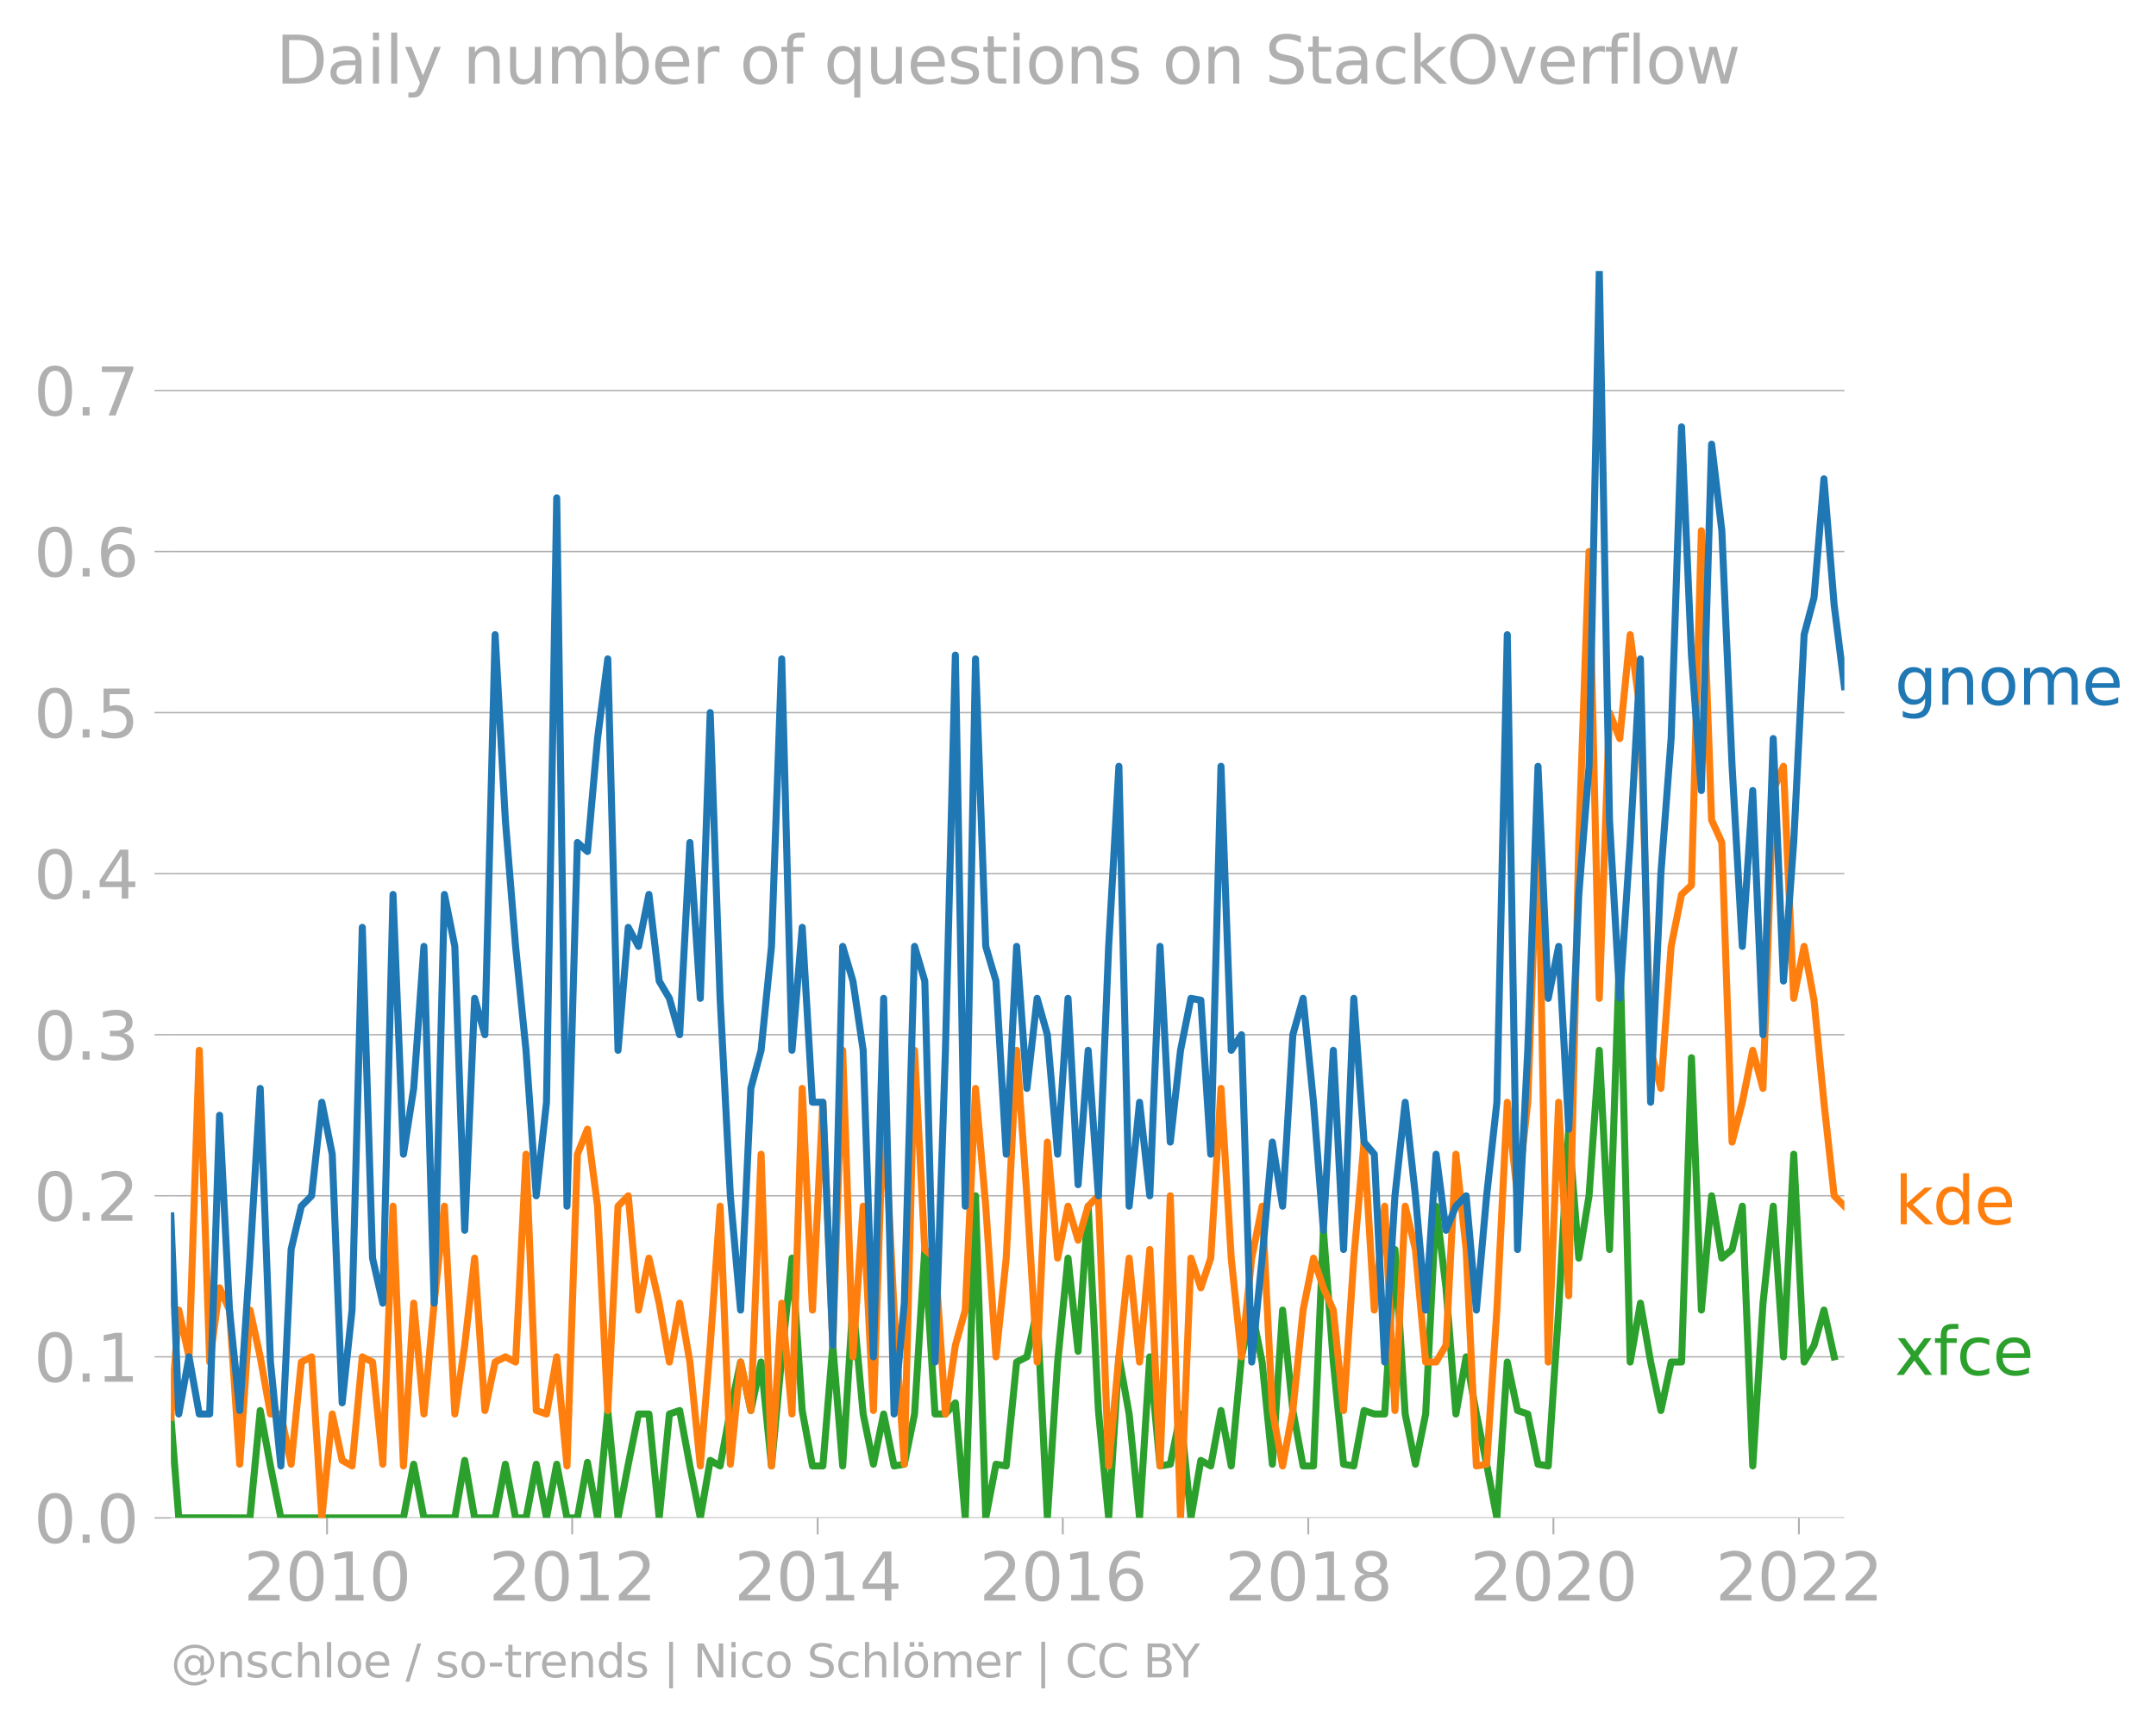 <svg xmlns:xlink="http://www.w3.org/1999/xlink" width="613.434" height="489.969" viewBox="0 0 460.076 367.477" xmlns="http://www.w3.org/2000/svg"><defs><style>*{stroke-linejoin:round;stroke-linecap:butt}</style></defs><g id="figure_1"><path d="M0 367.477h460.076V0H0v367.477z" style="fill:none" id="patch_1"/><g id="axes_1"><path d="M36.464 323.95h357.12V57.838H36.464V323.95z" style="fill:none" id="patch_2"/><g id="matplotlib.axis_1"><g id="xtick_1"><g id="line2d_1"><defs><path id="m85f0635a71" d="M0 0v3.5" style="stroke:#b0b0b0;stroke-width:.4"/></defs><use xlink:href="#m85f0635a71" x="69.786" y="323.95" style="fill:#b0b0b0;stroke:#b0b0b0;stroke-width:.4"/></g><g style="fill:#b0b0b0" transform="matrix(.14 0 0 -.14 51.971 341.588)" id="text_1"><defs><path id="DejaVuSans-32" d="M1228 531h2203V0H469v531q359 372 979 998 621 627 780 809 303 340 423 576 121 236 121 464 0 372-261 606-261 235-680 235-297 0-627-103-329-103-704-313v638q381 153 712 231 332 78 607 78 725 0 1156-363 431-362 431-968 0-288-108-546-107-257-392-607-78-91-497-524-418-433-1181-1211z" transform="scale(.016)"/><path id="DejaVuSans-30" d="M2034 4250q-487 0-733-480-245-479-245-1442 0-959 245-1439 246-480 733-480 491 0 736 480 246 480 246 1439 0 963-246 1442-245 480-736 480zm0 500q785 0 1199-621 414-620 414-1801 0-1178-414-1799Q2819-91 2034-91q-784 0-1198 620-414 621-414 1799 0 1181 414 1801 414 621 1198 621z" transform="scale(.016)"/><path id="DejaVuSans-31" d="M794 531h1031v3560L703 3866v575l1116 225h631V531h1031V0H794v531z" transform="scale(.016)"/></defs><use xlink:href="#DejaVuSans-32"/><use xlink:href="#DejaVuSans-30" x="63.623"/><use xlink:href="#DejaVuSans-31" x="127.246"/><use xlink:href="#DejaVuSans-30" x="190.869"/></g></g><g id="xtick_2"><use xlink:href="#m85f0635a71" x="122.099" y="323.95" style="fill:#b0b0b0;stroke:#b0b0b0;stroke-width:.4" id="line2d_2"/><g style="fill:#b0b0b0" transform="matrix(.14 0 0 -.14 104.284 341.588)" id="text_2"><use xlink:href="#DejaVuSans-32"/><use xlink:href="#DejaVuSans-30" x="63.623"/><use xlink:href="#DejaVuSans-31" x="127.246"/><use xlink:href="#DejaVuSans-32" x="190.869"/></g></g><g id="xtick_3"><use xlink:href="#m85f0635a71" x="174.482" y="323.95" style="fill:#b0b0b0;stroke:#b0b0b0;stroke-width:.4" id="line2d_3"/><g style="fill:#b0b0b0" transform="matrix(.14 0 0 -.14 156.667 341.588)" id="text_3"><defs><path id="DejaVuSans-34" d="M2419 4116 825 1625h1594v2491zm-166 550h794V1625h666v-525h-666V0h-628v1100H313v609l1940 2957z" transform="scale(.016)"/></defs><use xlink:href="#DejaVuSans-32"/><use xlink:href="#DejaVuSans-30" x="63.623"/><use xlink:href="#DejaVuSans-31" x="127.246"/><use xlink:href="#DejaVuSans-34" x="190.869"/></g></g><g id="xtick_4"><use xlink:href="#m85f0635a71" x="226.795" y="323.95" style="fill:#b0b0b0;stroke:#b0b0b0;stroke-width:.4" id="line2d_4"/><g style="fill:#b0b0b0" transform="matrix(.14 0 0 -.14 208.98 341.588)" id="text_4"><defs><path id="DejaVuSans-36" d="M2113 2584q-425 0-674-291-248-290-248-796 0-503 248-796 249-292 674-292t673 292q248 293 248 796 0 506-248 796-248 291-673 291zm1253 1979v-575q-238 112-480 171-242 60-480 60-625 0-955-422-329-422-376-1275 184 272 462 417 279 145 613 145 703 0 1111-427 408-426 408-1160 0-719-425-1154Q2819-91 2113-91q-810 0-1238 620-428 621-428 1799 0 1106 525 1764t1409 658q238 0 480-47t505-140z" transform="scale(.016)"/></defs><use xlink:href="#DejaVuSans-32"/><use xlink:href="#DejaVuSans-30" x="63.623"/><use xlink:href="#DejaVuSans-31" x="127.246"/><use xlink:href="#DejaVuSans-36" x="190.869"/></g></g><g id="xtick_5"><use xlink:href="#m85f0635a71" x="279.178" y="323.95" style="fill:#b0b0b0;stroke:#b0b0b0;stroke-width:.4" id="line2d_5"/><g style="fill:#b0b0b0" transform="matrix(.14 0 0 -.14 261.363 341.588)" id="text_5"><defs><path id="DejaVuSans-38" d="M2034 2216q-450 0-708-241-257-241-257-662 0-422 257-663 258-241 708-241t709 242q260 243 260 662 0 421-258 662-257 241-711 241zm-631 268q-406 100-633 378-226 279-226 679 0 559 398 884 399 325 1092 325 697 0 1094-325t397-884q0-400-227-679-226-278-629-378 456-106 710-416 255-309 255-755 0-679-414-1042Q2806-91 2034-91q-771 0-1186 362-414 363-414 1042 0 446 256 755 257 310 713 416zm-231 997q0-362 226-565 227-203 636-203 407 0 636 203 230 203 230 565 0 363-230 566-229 203-636 203-409 0-636-203-226-203-226-566z" transform="scale(.016)"/></defs><use xlink:href="#DejaVuSans-32"/><use xlink:href="#DejaVuSans-30" x="63.623"/><use xlink:href="#DejaVuSans-31" x="127.246"/><use xlink:href="#DejaVuSans-38" x="190.869"/></g></g><g id="xtick_6"><use xlink:href="#m85f0635a71" x="331.491" y="323.95" style="fill:#b0b0b0;stroke:#b0b0b0;stroke-width:.4" id="line2d_6"/><g style="fill:#b0b0b0" transform="matrix(.14 0 0 -.14 313.676 341.588)" id="text_6"><use xlink:href="#DejaVuSans-32"/><use xlink:href="#DejaVuSans-30" x="63.623"/><use xlink:href="#DejaVuSans-32" x="127.246"/><use xlink:href="#DejaVuSans-30" x="190.869"/></g></g><g id="xtick_7"><use xlink:href="#m85f0635a71" x="383.874" y="323.95" style="fill:#b0b0b0;stroke:#b0b0b0;stroke-width:.4" id="line2d_7"/><g style="fill:#b0b0b0" transform="matrix(.14 0 0 -.14 366.06 341.588)" id="text_7"><use xlink:href="#DejaVuSans-32"/><use xlink:href="#DejaVuSans-30" x="63.623"/><use xlink:href="#DejaVuSans-32" x="127.246"/><use xlink:href="#DejaVuSans-32" x="190.869"/></g></g></g><g id="matplotlib.axis_2"><g id="ytick_1"><path d="M36.464 323.95h357.12" clip-path="url(#pdd81fd4c58)" style="fill:none;stroke:#b0b0b0;stroke-width:.3;stroke-linecap:square" id="line2d_8"/><g id="line2d_9"><defs><path id="m1e6718e9ff" d="M0 0h-3.5" style="stroke:#b0b0b0;stroke-width:.3"/></defs><use xlink:href="#m1e6718e9ff" x="36.464" y="323.95" style="fill:#b0b0b0;stroke:#b0b0b0;stroke-width:.3"/></g><g style="fill:#b0b0b0" transform="matrix(.14 0 0 -.14 7.2 329.269)" id="text_8"><defs><path id="DejaVuSans-2e" d="M684 794h660V0H684v794z" transform="scale(.016)"/></defs><use xlink:href="#DejaVuSans-30"/><use xlink:href="#DejaVuSans-2e" x="63.623"/><use xlink:href="#DejaVuSans-30" x="95.41"/></g></g><g id="ytick_2"><path d="M36.464 289.577h357.12" clip-path="url(#pdd81fd4c58)" style="fill:none;stroke:#b0b0b0;stroke-width:.3;stroke-linecap:square" id="line2d_10"/><use xlink:href="#m1e6718e9ff" x="36.464" y="289.577" style="fill:#b0b0b0;stroke:#b0b0b0;stroke-width:.3" id="line2d_11"/><g style="fill:#b0b0b0" transform="matrix(.14 0 0 -.14 7.2 294.896)" id="text_9"><use xlink:href="#DejaVuSans-30"/><use xlink:href="#DejaVuSans-2e" x="63.623"/><use xlink:href="#DejaVuSans-31" x="95.41"/></g></g><g id="ytick_3"><path d="M36.464 255.204h357.12" clip-path="url(#pdd81fd4c58)" style="fill:none;stroke:#b0b0b0;stroke-width:.3;stroke-linecap:square" id="line2d_12"/><use xlink:href="#m1e6718e9ff" x="36.464" y="255.204" style="fill:#b0b0b0;stroke:#b0b0b0;stroke-width:.3" id="line2d_13"/><g style="fill:#b0b0b0" transform="matrix(.14 0 0 -.14 7.2 260.523)" id="text_10"><use xlink:href="#DejaVuSans-30"/><use xlink:href="#DejaVuSans-2e" x="63.623"/><use xlink:href="#DejaVuSans-32" x="95.41"/></g></g><g id="ytick_4"><path d="M36.464 220.831h357.12" clip-path="url(#pdd81fd4c58)" style="fill:none;stroke:#b0b0b0;stroke-width:.3;stroke-linecap:square" id="line2d_14"/><use xlink:href="#m1e6718e9ff" x="36.464" y="220.831" style="fill:#b0b0b0;stroke:#b0b0b0;stroke-width:.3" id="line2d_15"/><g style="fill:#b0b0b0" transform="matrix(.14 0 0 -.14 7.2 226.15)" id="text_11"><defs><path id="DejaVuSans-33" d="M2597 2516q453-97 707-404 255-306 255-756 0-690-475-1069Q2609-91 1734-91q-293 0-604 58T488 141v609q262-153 574-231 313-78 654-78 593 0 904 234t311 681q0 413-289 645-289 233-804 233h-544v519h569q465 0 712 186t247 536q0 359-255 551-254 193-729 193-260 0-557-57-297-56-653-174v562q360 100 674 150t592 50q719 0 1137-327 419-326 419-882 0-388-222-655t-631-370z" transform="scale(.016)"/></defs><use xlink:href="#DejaVuSans-30"/><use xlink:href="#DejaVuSans-2e" x="63.623"/><use xlink:href="#DejaVuSans-33" x="95.41"/></g></g><g id="ytick_5"><path d="M36.464 186.459h357.12" clip-path="url(#pdd81fd4c58)" style="fill:none;stroke:#b0b0b0;stroke-width:.3;stroke-linecap:square" id="line2d_16"/><use xlink:href="#m1e6718e9ff" x="36.464" y="186.459" style="fill:#b0b0b0;stroke:#b0b0b0;stroke-width:.3" id="line2d_17"/><g style="fill:#b0b0b0" transform="matrix(.14 0 0 -.14 7.2 191.778)" id="text_12"><use xlink:href="#DejaVuSans-30"/><use xlink:href="#DejaVuSans-2e" x="63.623"/><use xlink:href="#DejaVuSans-34" x="95.41"/></g></g><g id="ytick_6"><path d="M36.464 152.086h357.12" clip-path="url(#pdd81fd4c58)" style="fill:none;stroke:#b0b0b0;stroke-width:.3;stroke-linecap:square" id="line2d_18"/><use xlink:href="#m1e6718e9ff" x="36.464" y="152.086" style="fill:#b0b0b0;stroke:#b0b0b0;stroke-width:.3" id="line2d_19"/><g style="fill:#b0b0b0" transform="matrix(.14 0 0 -.14 7.2 157.405)" id="text_13"><defs><path id="DejaVuSans-35" d="M691 4666h2478v-532H1269V2991q137 47 274 70 138 23 276 23 781 0 1237-428 457-428 457-1159 0-753-469-1171Q2575-91 1722-91q-294 0-599 50Q819 9 494 109v635q281-153 581-228t634-75q541 0 856 284 316 284 316 772 0 487-316 771-315 285-856 285-253 0-505-56-251-56-513-175v2344z" transform="scale(.016)"/></defs><use xlink:href="#DejaVuSans-30"/><use xlink:href="#DejaVuSans-2e" x="63.623"/><use xlink:href="#DejaVuSans-35" x="95.41"/></g></g><g id="ytick_7"><path d="M36.464 117.713h357.12" clip-path="url(#pdd81fd4c58)" style="fill:none;stroke:#b0b0b0;stroke-width:.3;stroke-linecap:square" id="line2d_20"/><use xlink:href="#m1e6718e9ff" x="36.464" y="117.713" style="fill:#b0b0b0;stroke:#b0b0b0;stroke-width:.3" id="line2d_21"/><g style="fill:#b0b0b0" transform="matrix(.14 0 0 -.14 7.2 123.032)" id="text_14"><use xlink:href="#DejaVuSans-30"/><use xlink:href="#DejaVuSans-2e" x="63.623"/><use xlink:href="#DejaVuSans-36" x="95.41"/></g></g><g id="ytick_8"><path d="M36.464 83.34h357.12" clip-path="url(#pdd81fd4c58)" style="fill:none;stroke:#b0b0b0;stroke-width:.3;stroke-linecap:square" id="line2d_22"/><use xlink:href="#m1e6718e9ff" x="36.464" y="83.34" style="fill:#b0b0b0;stroke:#b0b0b0;stroke-width:.3" id="line2d_23"/><g style="fill:#b0b0b0" transform="matrix(.14 0 0 -.14 7.2 88.66)" id="text_15"><defs><path id="DejaVuSans-37" d="M525 4666h3000v-269L1831 0h-659l1594 4134H525v532z" transform="scale(.016)"/></defs><use xlink:href="#DejaVuSans-30"/><use xlink:href="#DejaVuSans-2e" x="63.623"/><use xlink:href="#DejaVuSans-37" x="95.41"/></g></g></g><path d="m36.464 302.467 1.684 21.483H53.34l2.186-22.915 2.186 11.827 2.221 11.088H86.09l2.186-11.458 2.186 11.458h6.592l2.114-12.276 2.114 12.276h4.372l2.185-11.458 2.186 11.458h2.221l2.186-11.458 2.186 11.458 2.185-11.458 2.186 11.458h2.221l2.15-11.853 2.15 11.853 2.186-22.915 2.185 22.915 2.186-11.458 2.186-10.718h2.221l2.186 22.176 2.185-22.176 2.186-.74 2.186 11.828 2.221 11.088 2.114-12.276 2.114 1.188 2.186-11.827 2.185-10.35 2.186 10.35 2.186-10.35 2.221 22.177 2.186-23.285L169 268.51l2.186 32.525 2.186 11.827h2.221l2.114-25.74 2.114 25.74 2.186-34.743 2.185 23.655 2.186 10.718 2.186-10.718 2.221 11.088 2.186-.37 2.186-10.718 2.185-35.112 2.186 35.112h2.221l2.114-2.376 2.114 24.552 2.186-68.746 2.186 68.746 2.185-11.458 2.186.37 2.221-22.176 2.186-1.109 2.186-9.98 2.185 44.353 2.186-33.264 2.221-22.176 2.15 19.882 2.15-30.97 2.186 43.613 2.185 22.915 2.186-34.373 2.186 12.197 2.221 22.176 2.186-34.373 2.185 23.285 2.186-.37 2.186-10.718 2.221 22.176 2.114-12.276 2.114 1.188 2.186-11.827 2.185 11.827 2.186-23.285 2.186-9.98 2.221 11.089 2.186 21.806 2.185-32.894 2.186 21.437 2.186 11.827h2.221l2.114-50.292 2.114 28.116 2.186 21.806 2.185.37 2.186-11.827 2.186.739h2.221l2.186-35.112 2.185 35.112 2.186 10.718 2.186-10.718 2.221-44.352 2.114 17.424 2.114 26.928 2.186-12.197 2.185 12.197 2.186 10.718 2.186 11.458 2.221-33.264 2.186 10.349 2.186.739 2.185 10.718 2.186.37 2.221-33.264 2.15-38.617 2.15 27.529 2.186-13.306 2.185-31.046 2.186 42.504 2.186-64.68 2.221 88.704 2.186-12.567 2.185 12.567 2.186 10.349 2.186-10.35h2.221l2.114-64.943 2.114 53.856 2.186-24.394 2.185 13.306 2.186-1.848 2.186-9.24 2.221 55.44 2.186-34.743 2.185-20.697 2.186 32.155 2.186-43.243 2.221 44.352 2.114-3.564 2.114-7.524 2.186 9.979h0" clip-path="url(#pdd81fd4c58)" style="fill:none;stroke:#2ca02c;stroke-width:1.5;stroke-linecap:square" id="line2d_24"/><path d="m36.464 302.467 1.684-22.87 2.186 9.98 2.186-65.42 2.221 66.529 2.114-15.84 2.114 4.752 2.186 32.894 2.185-32.894 2.186 9.979 2.186 12.197h2.221l2.186 10.718 2.185-21.806 2.186-1.109 2.186 34.373 2.221-22.176 2.114 9.9 2.114 1.188 2.186-23.285 2.185 1.109 2.186 21.806 2.186-55.07 2.221 55.44 2.186-34.743 2.186 23.655 2.185-23.655 2.186-20.697 2.221 44.352 2.114-14.652 2.114-18.612 2.186 32.525 2.186-10.35 2.185-1.108 2.186 1.109 2.221-44.352 2.186 54.7 2.186.74 2.185-12.197 2.186 23.285 2.221-66.528 2.15-5.353 2.15 16.44 2.186 43.614 2.185-43.613 2.186-2.218 2.186 24.394 2.221-11.088 2.186 9.61 2.185 12.566 2.186-12.567 2.186 12.567 2.221 22.176 2.114-25.74 2.114-29.7 2.186 55.07 2.185-21.806 2.186 10.349 2.186-54.701 2.221 66.528 2.186-34.743L169 301.774l2.186-69.485 2.186 47.309 2.221-44.352 2.114 51.876 2.114-62.964 2.186 65.419 2.185-32.155 2.186 43.613 2.186-65.79 2.221 44.353 2.186 32.894 2.186-88.334 2.185 42.504 2.186 1.848 2.221 33.264 2.114-14.652 2.114-7.524 2.186-47.309 2.186 25.133 2.185 32.155 2.186-21.067 2.221-44.352 2.186 31.046 2.186 35.482 2.185-46.94 2.186 24.764 2.221-11.088 2.15 7.264 2.15-7.264 2.186-2.218 2.185 57.658 2.186-23.285 2.186-21.067 2.221 22.176 2.186-24.024 2.185 46.2 2.186-57.658 2.186 68.746 2.221-55.44 2.114 6.336 2.114-6.336 2.186-36.221 2.185 36.22 2.186 21.068 2.186-21.067 2.221-11.088 2.186 43.613 2.185 11.827 2.186-11.827 2.186-21.437 2.221-11.088 2.114 6.336 2.114 4.752 2.186 21.437 2.185-32.525 2.186-24.763 2.186 35.85 2.221-22.175 2.186 43.613 2.185-43.613 2.186 9.24 2.186 24.024h2.221l2.114-3.564 2.114-40.788 2.186 20.328 2.185 46.2 2.186-.37 2.186-32.894 2.221-44.352 2.186 19.958 2.186-19.958L328.194 175l2.186 115.685 2.221-55.44 2.15 41.293 2.15-96.733 2.186-62.093 2.185 95.357 2.186-60.984 2.186 5.544 2.221-22.176 2.186 16.632 2.185 72.072 2.186 8.131 2.186-30.307 2.221-11.088 2.114-1.98 2.114-75.636L365.243 175l2.185 4.805 2.186 63.94 2.186-8.5 2.221-11.088 2.186 8.131 2.185-63.571 2.186-5.175 2.186 49.527 2.221-11.088 2.114 11.484 2.114 21.78 2.186 19.958 2.185 2.218h0" clip-path="url(#pdd81fd4c58)" style="fill:none;stroke:#ff7f0e;stroke-width:1.5;stroke-linecap:square" id="line2d_25"/><path d="m36.464 259.5 1.684 42.274 2.186-12.197 2.186 12.197h2.221l2.114-63.756 2.114 41.58 2.186 21.437 2.185-32.525 2.186-36.221 2.186 58.397 2.221 22.176 2.186-46.2 2.185-9.24 2.186-2.218 2.186-19.958 2.221 11.088 2.114 53.064 2.114-19.8 2.186-81.682 2.185 70.594 2.186 9.61 2.186-87.226 2.221 55.44 2.186-14.045 2.186-30.307 2.185 76.137 2.186-87.225 2.221 11.088 2.114 60.588 2.114-49.5 2.186 7.761 2.186-85.377L107.838 175l2.186 26.98 2.221 22.177 2.186 31.046 2.186-19.958 2.185-128.99 2.186 151.166 2.221-77.616 2.15 1.912 2.15-24.088 2.186-17.002 2.185 83.53 2.186-26.242 2.186 4.066 2.221-11.088 2.186 18.48 2.185 3.696 2.186 7.761 2.186-41.025 2.221 33.264 2.114-60.984 2.114 60.984 2.186 42.134 2.185 24.394 2.186-47.309 2.186-8.131 2.221-22.176 2.186-61.354 2.185 83.53 2.186-26.242 2.186 37.33h2.221l2.114 51.876 2.114-85.14 2.186 7.392 2.185 14.784 2.186 65.419 2.186-76.507 2.221 88.704 2.186-23.655 2.186-76.137 2.185 7.392 2.186 81.312 2.221-66.528 2.114-84.348 2.114 117.612 2.186-116.794 2.186 61.354 2.185 7.392 2.186 36.96 2.221-44.352 2.186 30.307 2.186-19.22 2.185 7.762 2.186 25.503 2.221-33.264 2.15 39.764 2.15-28.676 2.186 31.046 2.185-53.222 2.186-38.439 2.186 93.879 2.221-22.176 2.186 19.958 2.185-53.222 2.186 41.765 2.186-19.59 2.221-11.087 2.114.396 2.114 32.868 2.186-82.79 2.185 60.614 2.186-3.327 2.186 69.855 2.221-22.176 2.186-24.763 2.185 13.675 2.186-36.59 2.186-7.762 2.221 22.176 2.114 27.324 2.114-38.412 2.186 42.504 2.185-53.592 2.186 30.677 2.186 2.587 2.221 44.352 2.186-35.482 2.185-19.958 2.186 19.958 2.186 24.394 2.221-33.264 2.114 16.236 2.114-5.148 2.186-2.218 2.185 24.394 2.186-24.394 2.186-19.958 2.221-99.792 2.186 131.208 2.186-42.504 2.185-60.615 2.186 49.527 2.221-11.088 2.15 38.999 2.15-50.087 2.186-27.35 2.185-105.706L343.458 175l2.186 38.069 2.221-33.264 2.186-39.178 2.185 94.618 2.186-48.787 2.186-28.83 2.221-66.527 2.114 48.708 2.114 28.908 2.186-73.92 2.185 18.48 2.186 50.265 2.186 38.439 2.221-33.264 2.186 52.113 2.185-63.201 2.186 51.744 2.186-29.568 2.221-44.352 2.114-7.92 2.114-25.344 2.186 26.98 2.185 17.372h0" clip-path="url(#pdd81fd4c58)" style="fill:none;stroke:#1f77b4;stroke-width:1.5;stroke-linecap:square" id="line2d_26"/><g style="fill:#1f77b4" transform="matrix(.14 0 0 -.14 404.298 150.405)" id="text_16"><defs><path id="DejaVuSans-67" d="M2906 1791q0 625-258 968-257 344-723 344-462 0-720-344-258-343-258-968 0-622 258-966t720-344q466 0 723 344 258 344 258 966zm575-1357q0-893-397-1329-396-436-1215-436-303 0-572 45t-522 139v559q253-137 500-202 247-66 503-66 566 0 847 295t281 892v285q-178-310-456-463T1784 0Q1141 0 747 490 353 981 353 1791q0 812 394 1302 394 491 1037 491 388 0 666-153t456-462v531h575V434z" transform="scale(.016)"/><path id="DejaVuSans-6e" d="M3513 2113V0h-575v2094q0 497-194 743-194 247-581 247-466 0-735-297-269-296-269-809V0H581v3500h578v-544q207 316 486 472 280 156 646 156 603 0 912-373 310-373 310-1098z" transform="scale(.016)"/><path id="DejaVuSans-6f" d="M1959 3097q-462 0-731-361t-269-989q0-628 267-989 268-361 733-361 460 0 728 362 269 363 269 988 0 622-269 986-268 364-728 364zm0 487q750 0 1178-488 429-487 429-1349 0-859-429-1349Q2709-91 1959-91q-753 0-1180 489-426 490-426 1349 0 862 426 1349 427 488 1180 488z" transform="scale(.016)"/><path id="DejaVuSans-6d" d="M3328 2828q216 388 516 572t706 184q547 0 844-383 297-382 297-1088V0h-578v2094q0 503-179 746-178 244-543 244-447 0-707-297-259-296-259-809V0h-578v2094q0 506-178 748t-550 242q-441 0-701-298-259-298-259-808V0H581v3500h578v-544q197 322 472 475t653 153q382 0 649-194 267-193 395-562z" transform="scale(.016)"/><path id="DejaVuSans-65" d="M3597 1894v-281H953q38-594 358-905t892-311q331 0 642 81t618 244V178Q3153 47 2828-22t-659-69q-838 0-1327 487-489 488-489 1320 0 859 464 1363 464 505 1252 505 706 0 1117-455 411-454 411-1235zm-575 169q-6 471-264 752-258 282-683 282-481 0-770-272t-333-766l2050 4z" transform="scale(.016)"/></defs><use xlink:href="#DejaVuSans-67"/><use xlink:href="#DejaVuSans-6e" x="63.477"/><use xlink:href="#DejaVuSans-6f" x="126.855"/><use xlink:href="#DejaVuSans-6d" x="188.037"/><use xlink:href="#DejaVuSans-65" x="285.449"/></g><g style="fill:#ff7f0e" transform="matrix(.14 0 0 -.14 404.298 261.285)" id="text_17"><defs><path id="DejaVuSans-6b" d="M581 4863h578V1991l1716 1509h734L1753 1863 3688 0h-750L1159 1709V0H581v4863z" transform="scale(.016)"/><path id="DejaVuSans-64" d="M2906 2969v1894h575V0h-575v525q-181-312-458-464-276-152-664-152-634 0-1033 506-398 507-398 1332t398 1331q399 506 1033 506 388 0 664-152 277-151 458-463zM947 1747q0-634 261-995t717-361q456 0 718 361 263 361 263 995t-263 995q-262 361-718 361t-717-361q-261-361-261-995z" transform="scale(.016)"/></defs><use xlink:href="#DejaVuSans-6b"/><use xlink:href="#DejaVuSans-64" x="57.91"/><use xlink:href="#DejaVuSans-65" x="121.387"/></g><g style="fill:#2ca02c" transform="matrix(.14 0 0 -.14 404.298 293.44)" id="text_18"><defs><path id="DejaVuSans-78" d="M3513 3500 2247 1797 3578 0h-678L1881 1375 863 0H184l1360 1831L300 3500h678l928-1247 928 1247h679z" transform="scale(.016)"/><path id="DejaVuSans-66" d="M2375 4863v-479h-550q-309 0-430-125-120-125-120-450v-309h947v-447h-947V0H697v3053H147v447h550v244q0 584 272 851 272 268 862 268h544z" transform="scale(.016)"/><path id="DejaVuSans-63" d="M3122 3366v-538q-244 135-489 202t-495 67q-560 0-870-355-309-354-309-995t309-996q310-354 870-354 250 0 495 67t489 202V134Q2881 22 2623-34q-257-57-548-57-791 0-1257 497-465 497-465 1341 0 856 470 1346 471 491 1290 491 265 0 518-55 253-54 491-163z" transform="scale(.016)"/></defs><use xlink:href="#DejaVuSans-78"/><use xlink:href="#DejaVuSans-66" x="59.18"/><use xlink:href="#DejaVuSans-63" x="94.385"/><use xlink:href="#DejaVuSans-65" x="149.365"/></g><g style="fill:#b0b0b0" transform="matrix(.097 0 0 -.097 36.464 357.986)" id="text_19"><defs><path id="DejaVuSans-40" d="M2381 1678q0-447 222-702 222-254 610-254 384 0 604 256 221 256 221 700 0 438-225 695-225 258-607 258-378 0-602-256-223-256-223-697zm1703-934q-187-241-429-355t-564-114q-538 0-874 389t-336 1014q0 625 337 1015 338 391 873 391 322 0 565-117 244-117 428-354v409h447V722q457 69 714 417 258 349 258 902 0 334-99 628-98 294-298 544-325 409-792 626t-1017 217q-384 0-738-102-353-101-653-301-490-319-767-836-276-517-276-1120 0-497 179-932 180-434 521-765 328-325 759-495 431-171 922-171 403 0 792 136t714 389l281-347q-390-303-851-464t-936-161q-578 0-1091 205-512 205-912 595Q841 78 631 592q-209 514-209 1105 0 569 212 1084 213 516 607 907 403 396 931 607t1119 211q662 0 1229-272 568-271 952-771 234-307 357-666 124-359 124-744 0-822-497-1297T4084 263v481z" transform="scale(.016)"/><path id="DejaVuSans-73" d="M2834 3397v-544q-243 125-506 187-262 63-544 63-428 0-642-131t-214-394q0-200 153-314t616-217l197-44q612-131 870-370t258-667q0-488-386-773Q2250-91 1575-91q-281 0-586 55T347 128v594q319-166 628-249 309-82 613-82 406 0 624 139 219 139 219 392 0 234-158 359-157 125-692 241l-200 47q-534 112-772 345-237 233-237 639 0 494 350 762 350 269 994 269 318 0 599-47 282-46 519-140z" transform="scale(.016)"/><path id="DejaVuSans-68" d="M3513 2113V0h-575v2094q0 497-194 743-194 247-581 247-466 0-735-297-269-296-269-809V0H581v4863h578V2956q207 316 486 472 280 156 646 156 603 0 912-373 310-373 310-1098z" transform="scale(.016)"/><path id="DejaVuSans-6c" d="M603 4863h575V0H603v4863z" transform="scale(.016)"/><path id="DejaVuSans-2f" d="M1625 4666h531L531-594H0l1625 5260z" transform="scale(.016)"/><path id="DejaVuSans-2d" d="M313 2009h1684v-512H313v512z" transform="scale(.016)"/><path id="DejaVuSans-74" d="M1172 4494v-994h1184v-447H1172V1153q0-428 117-550t477-122h590V0h-590q-666 0-919 248-253 249-253 905v1900H172v447h422v994h578z" transform="scale(.016)"/><path id="DejaVuSans-72" d="M2631 2963q-97 56-211 82-114 27-251 27-488 0-749-317t-261-911V0H581v3500h578v-544q182 319 472 473 291 155 707 155 59 0 131-8 72-7 159-23l3-590z" transform="scale(.016)"/><path id="DejaVuSans-7c" d="M1344 4891v-6400H813v6400h531z" transform="scale(.016)"/><path id="DejaVuSans-4e" d="M628 4666h850L3547 763v3903h612V0h-850L1241 3903V0H628v4666z" transform="scale(.016)"/><path id="DejaVuSans-69" d="M603 3500h575V0H603v3500zm0 1363h575v-729H603v729z" transform="scale(.016)"/><path id="DejaVuSans-53" d="M3425 4513v-616q-359 172-678 256-319 85-616 85-515 0-795-200t-280-569q0-310 186-468 186-157 705-254l381-78q706-135 1042-474t336-907q0-679-455-1029Q2797-91 1919-91q-331 0-705 75-373 75-773 222v650q384-215 753-325 369-109 725-109 540 0 834 212 294 213 294 607 0 343-211 537t-692 291l-385 75q-706 140-1022 440-315 300-315 835 0 619 436 975t1201 356q329 0 669-60 341-59 697-177z" transform="scale(.016)"/><path id="DejaVuSans-f6" d="M1959 3097q-462 0-731-361t-269-989q0-628 267-989 268-361 733-361 460 0 728 362 269 363 269 988 0 622-269 986-268 364-728 364zm0 487q750 0 1178-488 429-487 429-1349 0-859-429-1349Q2709-91 1959-91q-753 0-1180 489-426 490-426 1349 0 862 426 1349 427 488 1180 488zm295 1266h634v-631h-634v631zm-1222 0h634v-631h-634v631z" transform="scale(.016)"/><path id="DejaVuSans-43" d="M4122 4306v-665q-319 297-680 443-361 147-767 147-800 0-1225-489t-425-1414q0-922 425-1411t1225-489q406 0 767 147t680 444V359q-331-225-702-338-370-112-782-112-1060 0-1670 648-609 649-609 1771 0 1125 609 1773 610 649 1670 649 418 0 788-111 371-111 696-333z" transform="scale(.016)"/><path id="DejaVuSans-42" d="M1259 2228V519h1013q509 0 754 211 246 211 246 645 0 438-246 645-245 208-754 208H1259zm0 1919V2741h935q462 0 688 173 227 174 227 530 0 353-227 528-226 175-688 175h-935zm-631 519h1613q722 0 1112-300 391-300 391-853 0-429-200-682t-588-315q466-100 724-418 258-317 258-792 0-625-425-966Q3088 0 2303 0H628v4666z" transform="scale(.016)"/><path id="DejaVuSans-59" d="M-13 4666h679l1293-1919 1285 1919h678L2272 2222V0h-634v2222L-13 4666z" transform="scale(.016)"/></defs><use xlink:href="#DejaVuSans-40"/><use xlink:href="#DejaVuSans-6e" x="100"/><use xlink:href="#DejaVuSans-73" x="163.379"/><use xlink:href="#DejaVuSans-63" x="215.479"/><use xlink:href="#DejaVuSans-68" x="270.459"/><use xlink:href="#DejaVuSans-6c" x="333.838"/><use xlink:href="#DejaVuSans-6f" x="361.621"/><use xlink:href="#DejaVuSans-65" x="422.803"/><use xlink:href="#DejaVuSans-20" x="484.326"/><use xlink:href="#DejaVuSans-2f" x="516.113"/><use xlink:href="#DejaVuSans-20" x="549.805"/><use xlink:href="#DejaVuSans-73" x="581.592"/><use xlink:href="#DejaVuSans-6f" x="633.691"/><use xlink:href="#DejaVuSans-2d" x="696.748"/><use xlink:href="#DejaVuSans-74" x="732.832"/><use xlink:href="#DejaVuSans-72" x="772.041"/><use xlink:href="#DejaVuSans-65" x="810.904"/><use xlink:href="#DejaVuSans-6e" x="872.428"/><use xlink:href="#DejaVuSans-64" x="935.807"/><use xlink:href="#DejaVuSans-73" x="999.283"/><use xlink:href="#DejaVuSans-20" x="1051.383"/><use xlink:href="#DejaVuSans-7c" x="1083.17"/><use xlink:href="#DejaVuSans-20" x="1116.861"/><use xlink:href="#DejaVuSans-4e" x="1148.648"/><use xlink:href="#DejaVuSans-69" x="1223.453"/><use xlink:href="#DejaVuSans-63" x="1251.236"/><use xlink:href="#DejaVuSans-6f" x="1306.217"/><use xlink:href="#DejaVuSans-20" x="1367.398"/><use xlink:href="#DejaVuSans-53" x="1399.186"/><use xlink:href="#DejaVuSans-63" x="1462.662"/><use xlink:href="#DejaVuSans-68" x="1517.643"/><use xlink:href="#DejaVuSans-6c" x="1581.021"/><use xlink:href="#DejaVuSans-f6" x="1608.805"/><use xlink:href="#DejaVuSans-6d" x="1669.986"/><use xlink:href="#DejaVuSans-65" x="1767.398"/><use xlink:href="#DejaVuSans-72" x="1828.922"/><use xlink:href="#DejaVuSans-20" x="1870.035"/><use xlink:href="#DejaVuSans-7c" x="1901.822"/><use xlink:href="#DejaVuSans-20" x="1935.514"/><use xlink:href="#DejaVuSans-43" x="1967.301"/><use xlink:href="#DejaVuSans-43" x="2037.125"/><use xlink:href="#DejaVuSans-20" x="2106.949"/><use xlink:href="#DejaVuSans-42" x="2138.736"/><use xlink:href="#DejaVuSans-59" x="2201.84"/></g><g style="fill:#b0b0b0" transform="matrix(.14 0 0 -.14 58.878 17.838)" id="text_20"><defs><path id="DejaVuSans-44" d="M1259 4147V519h763q966 0 1414 437 448 438 448 1382 0 937-448 1373t-1414 436h-763zm-631 519h1297q1356 0 1990-564 635-564 635-1764 0-1207-638-1773Q3275 0 1925 0H628v4666z" transform="scale(.016)"/><path id="DejaVuSans-61" d="M2194 1759q-697 0-966-159t-269-544q0-306 202-486 202-179 548-179 479 0 768 339t289 901v128h-572zm1147 238V0h-575v531q-197-318-491-470T1556-91q-537 0-855 302-317 302-317 808 0 590 395 890 396 300 1180 300h807v57q0 397-261 614t-733 217q-300 0-585-72-284-72-546-216v532q315 122 612 182 297 61 578 61 760 0 1135-394 375-393 375-1193z" transform="scale(.016)"/><path id="DejaVuSans-79" d="M2059-325q-243-625-475-815-231-191-618-191H506v481h338q237 0 368 113 132 112 291 531l103 262L191 3500h609L1894 763l1094 2737h609L2059-325z" transform="scale(.016)"/><path id="DejaVuSans-75" d="M544 1381v2119h575V1403q0-497 193-746 194-248 582-248 465 0 735 297 271 297 271 810v1984h575V0h-575v538q-209-319-486-474-276-155-642-155-603 0-916 375-312 375-312 1097zm1447 2203z" transform="scale(.016)"/><path id="DejaVuSans-62" d="M3116 1747q0 634-261 995t-717 361q-457 0-718-361t-261-995q0-634 261-995t718-361q456 0 717 361t261 995zM1159 2969q182 312 458 463 277 152 661 152 638 0 1036-506 399-506 399-1331T3314 415Q2916-91 2278-91q-384 0-661 152-276 152-458 464V0H581v4863h578V2969z" transform="scale(.016)"/><path id="DejaVuSans-71" d="M947 1747q0-634 261-995t717-361q456 0 718 361 263 361 263 995t-263 995q-262 361-718 361t-717-361q-261-361-261-995zM2906 525q-181-312-458-464-276-152-664-152-634 0-1033 506-398 507-398 1332t398 1331q399 506 1033 506 388 0 664-152 277-151 458-463v531h575v-4831h-575V525z" transform="scale(.016)"/><path id="DejaVuSans-4f" d="M2522 4238q-688 0-1093-513-404-512-404-1397 0-881 404-1394 405-512 1093-512 687 0 1089 512 402 513 402 1394 0 885-402 1397-402 513-1089 513zm0 512q981 0 1568-658 588-658 588-1764 0-1103-588-1761Q3503-91 2522-91q-984 0-1574 656-589 657-589 1763t589 1764q590 658 1574 658z" transform="scale(.016)"/><path id="DejaVuSans-76" d="M191 3500h609L1894 563l1094 2937h609L2284 0h-781L191 3500z" transform="scale(.016)"/><path id="DejaVuSans-77" d="M269 3500h575l719-2731 715 2731h678l719-2731 716 2731h575L4050 0h-678l-753 2869L1863 0h-679L269 3500z" transform="scale(.016)"/></defs><use xlink:href="#DejaVuSans-44"/><use xlink:href="#DejaVuSans-61" x="77.002"/><use xlink:href="#DejaVuSans-69" x="138.281"/><use xlink:href="#DejaVuSans-6c" x="166.064"/><use xlink:href="#DejaVuSans-79" x="193.848"/><use xlink:href="#DejaVuSans-20" x="253.027"/><use xlink:href="#DejaVuSans-6e" x="284.814"/><use xlink:href="#DejaVuSans-75" x="348.193"/><use xlink:href="#DejaVuSans-6d" x="411.572"/><use xlink:href="#DejaVuSans-62" x="508.984"/><use xlink:href="#DejaVuSans-65" x="572.461"/><use xlink:href="#DejaVuSans-72" x="633.984"/><use xlink:href="#DejaVuSans-20" x="675.098"/><use xlink:href="#DejaVuSans-6f" x="706.885"/><use xlink:href="#DejaVuSans-66" x="768.066"/><use xlink:href="#DejaVuSans-20" x="803.271"/><use xlink:href="#DejaVuSans-71" x="835.059"/><use xlink:href="#DejaVuSans-75" x="898.535"/><use xlink:href="#DejaVuSans-65" x="961.914"/><use xlink:href="#DejaVuSans-73" x="1023.438"/><use xlink:href="#DejaVuSans-74" x="1075.537"/><use xlink:href="#DejaVuSans-69" x="1114.746"/><use xlink:href="#DejaVuSans-6f" x="1142.529"/><use xlink:href="#DejaVuSans-6e" x="1203.711"/><use xlink:href="#DejaVuSans-73" x="1267.09"/><use xlink:href="#DejaVuSans-20" x="1319.189"/><use xlink:href="#DejaVuSans-6f" x="1350.977"/><use xlink:href="#DejaVuSans-6e" x="1412.158"/><use xlink:href="#DejaVuSans-20" x="1475.537"/><use xlink:href="#DejaVuSans-53" x="1507.324"/><use xlink:href="#DejaVuSans-74" x="1570.801"/><use xlink:href="#DejaVuSans-61" x="1610.01"/><use xlink:href="#DejaVuSans-63" x="1671.289"/><use xlink:href="#DejaVuSans-6b" x="1726.27"/><use xlink:href="#DejaVuSans-4f" x="1784.18"/><use xlink:href="#DejaVuSans-76" x="1862.891"/><use xlink:href="#DejaVuSans-65" x="1922.07"/><use xlink:href="#DejaVuSans-72" x="1983.594"/><use xlink:href="#DejaVuSans-66" x="2024.707"/><use xlink:href="#DejaVuSans-6c" x="2059.912"/><use xlink:href="#DejaVuSans-6f" x="2087.695"/><use xlink:href="#DejaVuSans-77" x="2148.877"/></g></g></g><defs><clipPath id="pdd81fd4c58"><path d="M36.464 57.838h357.12V323.95H36.464z"/></clipPath></defs></svg>